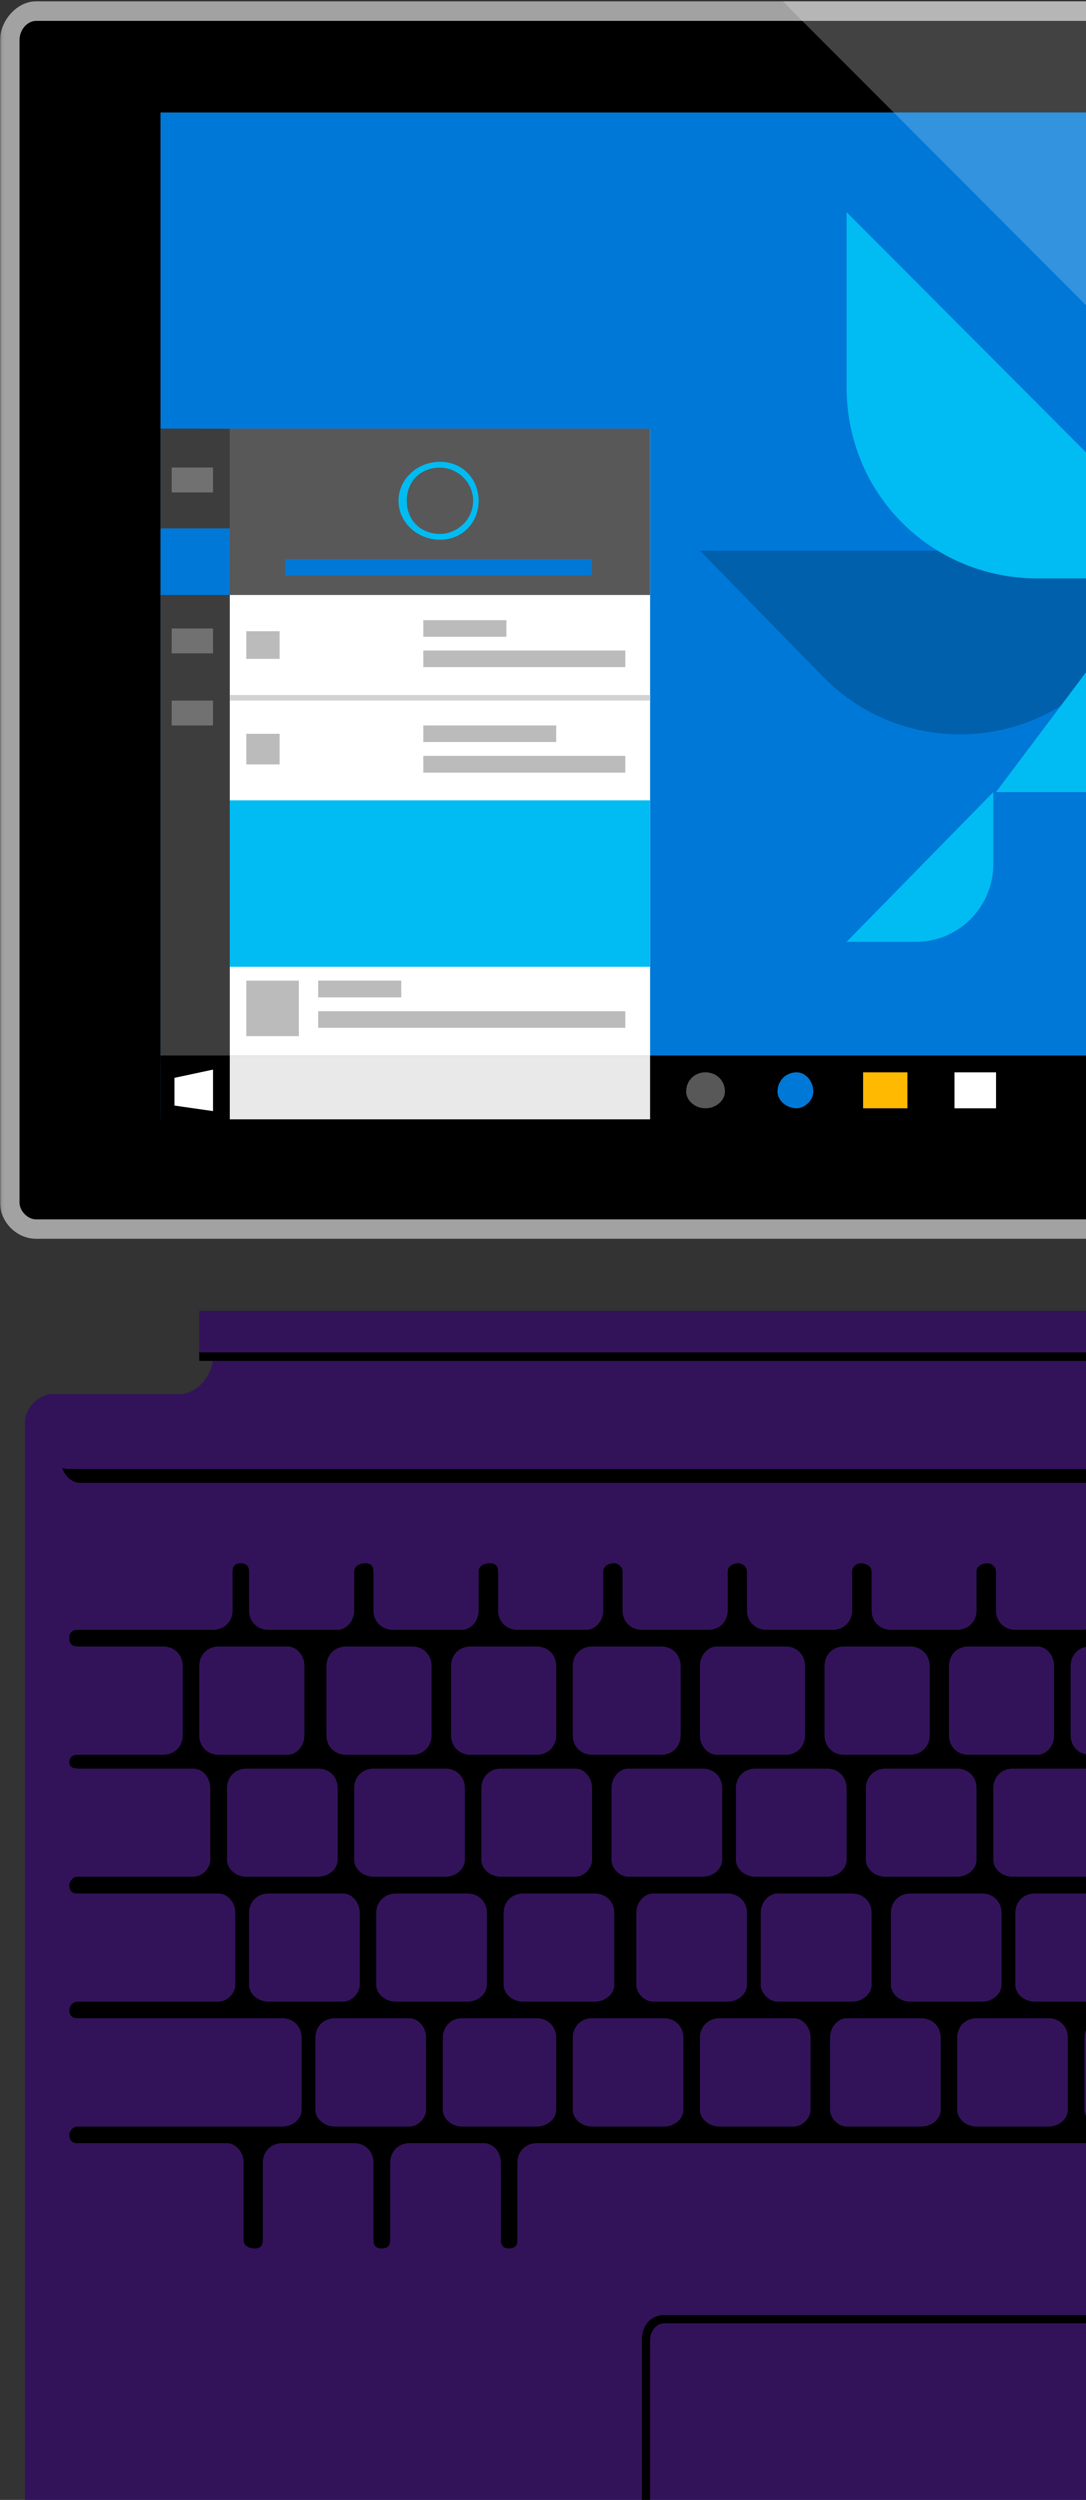 <svg width="313" height="720" viewBox="0 0 313 720" xmlns="http://www.w3.org/2000/svg" xmlns:xlink="http://www.w3.org/1999/xlink"><rect x="0" y="0" width="313" height="720" fill="#333333" stroke="none"/><defs><path id="a" d="M.067 762.89h569.236V.57H.067z"/></defs><g transform="translate(0 -1)" fill="none" fill-rule="evenodd"><path d="M270.34 385.725c0 .782-.807.782-1.598.782-.792 0-1.584 0-1.584-.782 0-1.592.792-1.592 1.584-1.592.79 0 1.6 0 1.6 1.592zM276.686 385.725c0 .782-.808.782-1.587.782-.805 0-1.59 0-1.59-.782 0-1.592.785-1.592 1.59-1.592.778 0 1.586 0 1.586 1.592M283.892 385.725c0 .782-.78.782-1.587.782-.86 0-1.64 0-1.64-.782 0-1.592.78-1.592 1.64-1.592.807 0 1.587 0 1.587 1.592M291.044 385.725c0 .782-.808.782-1.587.782-.804 0-1.588 0-1.588-.782 0-1.592.783-1.592 1.587-1.592.78 0 1.587 0 1.587 1.592M297.47 385.725c0 .782-.86.782-1.666.782-.808 0-1.587 0-1.587-.782 0-1.592.78-1.592 1.587-1.592.807 0 1.666 0 1.666 1.592M304.595 385.725c0 .782-.78.782-1.587.782-.78 0-1.587 0-1.587-.782 0-1.592.808-1.592 1.588-1.592.808 0 1.587 0 1.587 1.592" fill="#DCDCDC"/><mask id="b" fill="#fff"><use xlink:href="#a"/></mask><path fill="#32135A" mask="url(#b)" d="M57.428 391.282h451.28v-12.747H57.43"/><path d="M562.18 410.49v345.164c0 4.845-3.255 8.033-8.013 8.033H15.15c-3.967 0-7.937-3.188-7.937-8.033V410.49c0-3.99 3.97-7.986 7.936-7.986H52.66c4.766-.782 8.736-5.555 8.736-11.222v-3.184h444.13v3.184c0 5.667 3.17 10.44 8.736 11.222h39.903c4.758 0 8.012 3.995 8.012 7.986" fill="#32135A" mask="url(#b)"/><path fill="#000" mask="url(#b)" d="M57.428 392.954h451.28V390.5H57.43M557.34 508.786c0-1.592-.81-2.39-2.392-2.39v-31.188c1.583 0 2.39-.81 2.39-2.403 0-1.588-.807-2.398-2.39-2.398v-16.782h-53.374c0-1.592-.808-2.398-2.446-2.398-1.615 0-2.395.806-2.395 2.398h-31.11c0-1.592-.78-2.398-2.362-2.398-1.586 0-2.394.806-2.394 2.398h-31.08c0-1.592-.808-2.398-2.395-2.398s-2.366.806-2.366 2.398h-31.11c0-1.592-.78-2.398-2.362-2.398-1.67 0-2.45.806-2.45 2.398h-31.11c0-1.592-.802-2.398-2.39-2.398-1.587 0-2.367.806-2.367 2.398h-30.3c0-1.592-1.588-2.398-3.175-2.398-1.588 0-2.39.806-2.39 2.398h-30.306c0-1.592-1.587-2.398-2.367-2.398-1.584 0-3.25.806-3.25 2.398h-30.234c0-1.592-1.658-2.398-3.242-2.398-.794 0-2.382.806-2.382 2.398h-30.3c0-1.592-1.588-2.398-2.383-2.398-1.588 0-3.18.806-3.18 2.398H179.43c0-1.592-1.592-2.398-2.384-2.398-1.587 0-3.175.806-3.175 2.398h-30.304c0-1.592-.79-2.398-2.446-2.398-1.587 0-3.174.806-3.174 2.398h-30.302c0-1.592-.795-2.398-2.382-2.398-1.588 0-3.175.806-3.175 2.398h.792H71.78c0-1.592-.792-2.398-2.38-2.398-1.586 0-2.382.806-2.382 2.398H22.362v16.782c-1.587 0-2.383.81-2.383 2.398 0 1.592.795 2.403 2.382 2.403v31.187c-1.587 0-2.383.8-2.383 2.39 0 .795.795 1.597 2.382 1.597v31.13c-1.587 0-2.383 1.595-2.383 2.453 0 1.596.795 2.39 2.382 2.39v31.137c-1.587 0-2.383 1.592-2.383 2.386 0 1.597.795 2.39 2.382 2.39v31.2c-1.587 0-2.383 1.593-2.383 2.39 0 1.593.795 2.392 2.382 2.392v27.943H70.2c0 1.597 1.582 2.39 3.173 2.39 1.588 0 2.383-.793 2.383-2.39h31.888c0 1.597.792 2.39 2.383 2.39 1.65 0 2.447-.793 2.447-2.39h31.888c0 1.597.796 2.39 2.383 2.39s2.38-.793 2.38-2.39H358.8c0 1.597.86 2.39 2.447 2.39 1.587 0 2.367-.793 2.367-2.39h31.888c0 1.597.808 2.39 2.395 2.39 1.584 0 2.363-.793 2.363-2.39h32.696c0 1.597.78 2.39 2.367 2.39.808 0 2.474-.793 2.474-2.39h31.89c0 1.597.778 2.39 2.366 2.39 1.587 0 2.39-.793 2.39-2.39h31.89c0 1.597 1.586 2.39 2.366 2.39 1.586 0 2.394-.793 2.394-2.39h43.854V618.25c1.583 0 2.39-.8 2.39-2.39 0-.8-.807-2.39-2.39-2.39v-31.2c1.583 0 2.39-.795 2.39-2.392 0-.794-.807-2.386-2.39-2.386v-31.137c1.583 0 2.39-.794 2.39-2.39 0-.858-.807-2.454-2.39-2.454v-31.128c1.583 0 2.39-.802 2.39-1.596M547.014 428.08H23.156c-3.174 0-5.557-3.21-5.557-6.394v-4.777c0-3.238 2.382-5.636 5.556-5.636h523.858c3.175 0 5.565 2.398 5.565 5.635v4.776c0 3.184-2.39 6.393-5.566 6.393M317.367 738.13H191.4c-4.037 0-6.416-3.252-6.416-7.235v-55.89c0-4.052 2.38-7.24 6.417-7.24h125.967c3.17 0 6.345 3.188 6.345 7.24v55.89c0 3.983-3.174 7.235-6.345 7.235zM191.4 670.155c-2.378 0-4.037 2.458-4.037 4.85v55.89c0 2.39 1.66 3.983 4.038 3.983h125.967c2.395 0 3.978-1.592 3.978-3.983v-55.89c0-2.392-1.583-4.85-3.978-4.85H191.4z"/><path d="M232.026 500.82c0 3.185-2.383 5.575-5.558 5.575h-19.914c-2.383 0-4.83-2.39-4.83-5.575v-19.974c0-3.264 2.447-5.64 4.83-5.64h19.914c3.175 0 5.558 2.376 5.558 5.64v19.974zm35.925-19.974c0-3.264-2.45-5.64-5.623-5.64h-19.123c-3.175 0-5.558 2.376-5.558 5.64v19.974c0 3.185 2.383 5.575 5.558 5.575h19.123c3.174 0 5.624-2.39 5.624-5.575v-19.974zm35.864 0c0-3.264-2.39-5.64-4.758-5.64H279.05c-3.17 0-5.537 2.376-5.537 5.64v19.974c0 3.185 2.367 5.575 5.538 5.575h20.006c2.367 0 4.758-2.39 4.758-5.575v-19.974zm35.063 0c0-3.264-2.39-5.64-4.758-5.64h-19.927c-3.25 0-5.617 2.376-5.617 5.64v19.974c0 3.185 2.367 5.575 5.617 5.575h19.926c2.366 0 4.757-2.39 4.757-5.575v-19.974zm36.73 0c0-3.264-2.475-5.64-5.65-5.64h-19.894c-3.174 0-5.565 2.376-5.565 5.64v19.974c0 3.185 2.39 5.575 5.565 5.575h19.895c3.174 0 5.648-2.39 5.648-5.575v-19.974zm35.838 0c0-3.264-2.363-5.64-5.617-5.64h-19.926c-2.363 0-4.758 2.376-4.758 5.64v19.974c0 3.185 2.395 5.575 4.758 5.575h19.926c3.254 0 5.617-2.39 5.617-5.575v-19.974zm32.696 0c0-3.264-2.39-5.64-5.565-5.64H422.63c-3.252 0-5.616 2.376-5.616 5.64v19.974c0 3.185 2.363 5.575 5.617 5.575h15.945c3.175 0 5.566-2.39 5.566-5.575v-19.974zm32.67 0c0-3.264-2.364-5.64-5.54-5.64h-16.75c-2.447 0-4.837 2.376-4.837 5.64v19.974c0 3.185 2.39 5.575 4.837 5.575h16.75c3.176 0 5.54-2.39 5.54-5.575v-19.974zm25.546 35.11c0-3.188-2.367-5.574-4.84-5.574h-21.487c-3.17 0-5.566 2.386-5.566 5.575v20.776c0 2.387 2.395 4.777 5.565 4.777h21.485c2.474 0 4.84-2.39 4.84-4.777v-20.776zm-35.926 0c0-3.188-2.39-5.574-5.565-5.574h-20.702c-3.226 0-5.62 2.386-5.62 5.575v20.776c0 2.387 2.394 4.777 5.62 4.777h20.702c3.174 0 5.565-2.39 5.565-4.777v-20.776zm-36.646 0c0-3.188-2.39-5.574-5.565-5.574h-21.566c-2.39 0-4.758 2.386-4.758 5.575v20.776c0 2.387 2.367 4.777 4.758 4.777h21.565c3.173 0 5.564-2.39 5.564-4.777v-20.776zm-37.454 0c0-3.188-2.446-5.574-5.62-5.574H365.2c-2.367 0-4.758 2.386-4.758 5.575v20.776c0 2.387 2.39 4.777 4.758 4.777h21.51c3.174 0 5.62-2.39 5.62-4.777v-20.776zm-37.51 0c0-3.188-2.39-5.574-4.757-5.574h-21.51c-3.253 0-5.62 2.386-5.62 5.575v20.776c0 2.387 2.367 4.777 5.62 4.777h21.51c2.367 0 4.758-2.39 4.758-4.777v-20.776zm-36.645 0c0-3.188-2.395-5.574-4.762-5.574h-21.59c-3.173 0-5.537 2.386-5.537 5.575v20.776c0 2.387 2.364 4.777 5.538 4.777h21.59c2.366 0 4.76-2.39 4.76-4.777v-20.776zm-36.73 0c0-3.188-2.394-5.574-5.565-5.574h-20.698c-3.175 0-5.625 2.386-5.625 5.575v20.776c0 2.387 2.45 4.777 5.625 4.777h20.698c3.17 0 5.565-2.39 5.565-4.777v-20.776zm-37.445 0c0-3.188-2.38-5.574-5.558-5.574H217.67c-3.176 0-5.56 2.386-5.56 5.575v20.776c0 2.387 2.384 4.777 5.56 4.777h20.772c3.18 0 5.558-2.39 5.558-4.777v-20.776zm-35.86 0c0-3.188-2.382-5.574-5.624-5.574h-21.5c-2.384 0-4.763 2.386-4.763 5.575v20.776c0 2.387 2.38 4.777 4.762 4.777h21.5c3.243 0 5.626-2.39 5.626-4.777v-20.776zm-37.512 0c0-3.188-2.383-5.574-4.766-5.574H144.36c-3.238 0-5.62 2.386-5.62 5.575v20.776c0 2.387 2.382 4.777 5.62 4.777h21.502c2.383 0 4.766-2.39 4.766-4.777v-20.776zm-36.654 0c0-3.188-2.383-5.574-5.558-5.574h-20.773c-3.175 0-5.558 2.386-5.558 5.575v20.776c0 2.387 2.383 4.777 5.558 4.777h20.773c3.175 0 5.558-2.39 5.558-4.777v-20.776zm-36.654 0c0-3.188-2.38-5.574-5.62-5.574H70.99c-3.176 0-5.56 2.386-5.56 5.575v20.776c0 2.387 2.384 4.777 5.56 4.777H91.7c3.24 0 5.62-2.39 5.62-4.777v-20.776zm6.353 35.978c0-3.19-2.38-5.58-4.762-5.58H77.343c-3.175 0-5.558 2.39-5.558 5.58v20.776c0 2.39 2.383 4.78 5.558 4.78h21.57c2.382 0 4.76-2.39 4.76-4.78v-20.776zm36.654 0c0-3.19-2.383-5.58-5.558-5.58h-20.71c-3.175 0-5.62 2.39-5.62 5.58v20.776c0 2.39 2.445 4.78 5.62 4.78h20.71c3.174 0 5.557-2.39 5.557-4.78v-20.776zm36.717 0c0-3.19-2.383-5.58-5.624-5.58h-20.706c-3.175 0-5.558 2.39-5.558 5.58v20.776c0 2.39 2.383 4.78 5.558 4.78h20.706c3.24 0 5.624-2.39 5.624-4.78v-20.776zm38.242 0c0-3.19-2.383-5.58-5.558-5.58h-21.5c-2.448 0-4.83 2.39-4.83 5.58v20.776c0 2.39 2.382 4.78 4.83 4.78h21.5c3.175 0 5.558-2.39 5.558-4.78v-20.776zm35.926 0c0-3.19-2.45-5.58-5.625-5.58h-21.502c-2.383 0-4.83 2.39-4.83 5.58v20.776c0 2.39 2.447 4.78 4.83 4.78h21.502c3.174 0 5.625-2.39 5.625-4.78v-20.776zm37.438 0c0-3.19-2.364-5.58-5.538-5.58h-20.785c-3.18 0-5.558 2.39-5.558 5.58v20.776c0 2.39 2.378 4.78 5.557 4.78h20.785c3.174 0 5.538-2.39 5.538-4.78v-20.776zm35.87 0c0-3.19-2.395-5.58-4.758-5.58H298.25c-3.255 0-5.618 2.39-5.618 5.58v20.776c0 2.39 2.363 4.78 5.617 4.78h21.512c2.363 0 4.758-2.39 4.758-4.78v-20.776zm37.51 0c0-3.19-2.368-5.58-5.622-5.58h-20.702c-3.174 0-5.57 2.39-5.57 5.58v20.776c0 2.39 2.396 4.78 5.57 4.78h20.702c3.254 0 5.62-2.39 5.62-4.78v-20.776zm37.453 0c0-3.19-2.395-5.58-5.565-5.58h-21.565c-2.395 0-5.566 2.39-5.566 5.58v20.776c0 2.39 3.17 4.78 5.566 4.78h21.565c3.17 0 5.565-2.39 5.565-4.78v-20.776zm36.646 0c0-3.19-2.392-5.58-5.566-5.58h-21.482c-2.395 0-4.84 2.39-4.84 5.58v20.776c0 2.39 2.445 4.78 4.84 4.78h21.482c3.174 0 5.565-2.39 5.565-4.78v-20.776zm36.73 0c0-3.19-2.396-5.58-5.622-5.58h-20.73c-3.175 0-5.538 2.39-5.538 5.58v20.776c0 2.39 2.363 4.78 5.538 4.78h20.73c3.226 0 5.62-2.39 5.62-4.78v-20.776zm87.652 0c0-3.19-2.395-5.58-5.566-5.58h-71.764c-2.39 0-4.786 2.39-4.786 5.58v20.776c0 2.39 2.395 4.78 4.786 4.78h71.764c3.17 0 5.566-2.39 5.566-4.78v-20.776zm0 35.977c0-3.25-2.395-5.642-5.566-5.642h-89.32c-3.174 0-5.54 2.39-5.54 5.643v20.78c0 2.388 2.366 4.778 5.54 4.778h89.32c3.17 0 5.566-2.39 5.566-4.777v-20.78zm-499.91-71.953c0-3.19-2.383-5.575-4.762-5.575h-39.1c-3.18 0-5.558 2.386-5.558 5.575v20.776c0 2.387 2.38 4.777 5.558 4.777h39.1c2.38 0 4.762-2.39 4.762-4.777v-20.776zm7.212 35.977c0-3.19-2.383-5.58-4.83-5.58H16.74c-3.18 0-5.558 2.39-5.558 5.58v20.776c0 2.39 2.38 4.78 5.558 4.78h46.245c2.446 0 4.83-2.39 4.83-4.78v-20.776zm488.72-35.977c0-3.19 3.17-5.575 0-5.575H512.68c-2.395 0-4.76 2.386-4.76 5.575v20.776c0 2.387 2.365 4.777 4.76 4.777h43.854c3.17 0 0-2.39 0-4.777v-20.776zm.803-35.11c0-3.265 3.175-5.64 0-5.64h-70.122c-3.17 0-5.644 2.375-5.644 5.64v19.973c0 3.185 2.475 5.575 5.645 5.575h70.122c3.175 0 0-2.39 0-5.575v-19.974zm-432.954 0c0-3.265-2.383-5.64-5.562-5.64H99.704c-3.175 0-5.62 2.375-5.62 5.64v19.973c0 3.185 2.445 5.575 5.62 5.575h19.118c3.18 0 5.563-2.39 5.563-5.575v-19.974zm-36.654 0c0-3.265-2.38-5.64-4.763-5.64H62.985c-3.18 0-5.557 2.375-5.557 5.64v19.973c0 3.185 2.378 5.575 5.557 5.575h19.982c2.383 0 4.762-2.39 4.762-5.575v-19.974zm14.355-35.99c0-3.18-2.382-5.583-4.765-5.583H77.342c-3.175 0-5.558 2.402-5.558 5.583v19.99c0 3.185 2.383 5.56 5.558 5.56H97.32c2.383 0 4.765-2.375 4.765-5.56v-19.99zm-35.063 0c0-3.18-2.382-5.583-5.624-5.583H13.56c-3.173 0 0 2.402 0 5.583v19.99c0 3.185-3.173 5.56 0 5.56H61.4c3.242 0 5.624-2.375 5.624-5.56v-19.99zm70.922 0c0-3.18-2.38-5.583-4.762-5.583h-19.918c-3.238 0-5.62 2.402-5.62 5.583v19.99c0 3.185 2.382 5.56 5.62 5.56h19.918c2.383 0 4.762-2.375 4.762-5.56v-19.99zm35.926 0c0-3.18-2.45-5.583-4.83-5.583h-19.914c-3.174 0-5.557 2.402-5.557 5.583v19.99c0 3.185 2.382 5.56 5.556 5.56h19.915c2.38 0 4.83-2.375 4.83-5.56v-19.99zm35.858 0c0-3.18-2.38-5.583-5.557-5.583h-19.185c-3.175 0-5.558 2.402-5.558 5.583v19.99c0 3.185 2.383 5.56 5.558 5.56h19.186c3.18 0 5.558-2.375 5.558-5.56v-19.99zm35.86 0c0-3.18-2.384-5.583-5.56-5.583h-19.117c-3.24 0-5.624 2.402-5.624 5.583v19.99c0 3.185 2.383 5.56 5.625 5.56h19.12c3.174 0 5.557-2.375 5.557-5.56v-19.99zm35.857 0c0-3.18-2.394-5.583-5.565-5.583h-19.11c-3.18 0-5.558 2.402-5.558 5.583v19.99c0 3.185 2.38 5.56 5.557 5.56h19.11c3.17 0 5.565-2.375 5.565-5.56v-19.99zm35.922 0c0-3.18-2.367-5.583-5.62-5.583H292.63c-3.175 0-5.566 2.402-5.566 5.583v19.99c0 3.185 2.39 5.56 5.566 5.56h19.114c3.254 0 5.62-2.375 5.62-5.56v-19.99zm35.867 0c0-3.18-2.39-5.583-5.566-5.583h-19.114c-3.254 0-5.62 2.402-5.62 5.583v19.99c0 3.185 2.366 5.56 5.62 5.56h19.114c3.175 0 5.566-2.375 5.566-5.56v-19.99zm35.87 0c0-3.18-2.395-5.583-5.565-5.583H363.61c-2.363 0-4.813 2.402-4.813 5.583v19.99c0 3.185 2.45 5.56 4.813 5.56h19.926c3.17 0 5.564-2.375 5.564-5.56v-19.99zm35.922 0c0-3.18-2.395-5.583-5.65-5.583h-19.893c-2.395 0-4.762 2.402-4.762 5.583v19.99c0 3.185 2.368 5.56 4.763 5.56h19.894c3.254 0 5.65-2.375 5.65-5.56v-19.99zm35.84 0c0-3.18-2.364-5.583-5.54-5.583h-20.004c-2.363 0-5.538 2.402-5.538 5.583v19.99c0 3.185 3.175 5.56 5.538 5.56h20.005c3.175 0 5.538-2.375 5.538-5.56v-19.99zm35.87 0c0-3.18-2.396-5.583-5.566-5.583h-19.9c-3.252 0-5.643 2.402-5.643 5.583v19.99c0 3.185 2.39 5.56 5.644 5.56h19.9c3.17 0 5.565-2.375 5.565-5.56v-19.99zm62.19 0c0-3.18 3.252-5.583 0-5.583h-51.812c-3.175 0-5.538 2.402-5.538 5.583v19.99c0 3.185 2.363 5.56 5.538 5.56h51.81c3.254 0 0-2.375 0-5.56v-19.99zM52.66 480.847c0-3.265-2.38-5.64-5.625-5.64H18.39c-3.238 0-5.62 2.375-5.62 5.64v19.973c0 3.185 2.383 5.575 5.62 5.575h28.647c3.246 0 5.625-2.39 5.625-5.575v-19.974zm107.643 0c0-3.265-2.38-5.64-5.62-5.64h-19.12c-3.18 0-5.558 2.375-5.558 5.64v19.973c0 3.185 2.38 5.575 5.558 5.575h19.12c3.24 0 5.62-2.39 5.62-5.575v-19.974zm35.862 0c0-3.265-2.383-5.64-5.557-5.64h-19.982c-3.175 0-5.558 2.375-5.558 5.64v19.973c0 3.185 2.383 5.575 5.558 5.575h19.982c3.174 0 5.557-2.39 5.557-5.575v-19.974zm259.16 107.064c0-3.25-2.39-5.642-4.84-5.642h-21.51c-3.17 0-5.538 2.39-5.538 5.643v20.78c0 2.388 2.366 4.778 5.536 4.778h21.51c2.45 0 4.84-2.39 4.84-4.777v-20.78zm-36.73 0c0-3.25-2.39-5.642-5.565-5.642H391.55c-3.253 0-5.648 2.39-5.648 5.643v20.78c0 2.388 2.395 4.778 5.648 4.778h21.482c3.175 0 5.566-2.39 5.566-4.777v-20.78zm-36.646 0c0-3.25-2.393-5.642-5.564-5.642H355.6c-3.17 0-5.537 2.39-5.537 5.643v20.78c0 2.388 2.367 4.778 5.538 4.778h20.786c3.17 0 5.565-2.39 5.565-4.777v-20.78zm-37.452 0c0-3.25-2.447-5.642-4.84-5.642h-21.483c-3.175 0-5.62 2.39-5.62 5.643v20.78c0 2.388 2.445 4.778 5.62 4.778h21.482c2.394 0 4.84-2.39 4.84-4.777v-20.78zm-36.73 0c0-3.25-2.367-5.642-5.537-5.642h-20.785c-3.174 0-5.565 2.39-5.565 5.643v20.78c0 2.388 2.39 4.778 5.565 4.778h20.786c3.17 0 5.538-2.39 5.538-4.777v-20.78zm-36.646 0c0-3.25-2.38-5.642-5.62-5.642H244c-2.38 0-4.762 2.39-4.762 5.643v20.78c0 2.388 2.383 4.778 4.762 4.778h21.5c3.243 0 5.622-2.39 5.622-4.777v-20.78zm-37.51 0c0-3.25-2.382-5.642-4.76-5.642h-21.503c-3.18 0-5.625 2.39-5.625 5.643v20.78c0 2.388 2.446 4.778 5.624 4.778h21.5c2.38 0 4.763-2.39 4.763-4.777v-20.78zm-36.653 0c0-3.25-2.38-5.642-5.56-5.642H170.63c-3.175 0-5.558 2.39-5.558 5.643v20.78c0 2.388 2.383 4.778 5.558 4.778H191.4c3.18 0 5.56-2.39 5.56-4.777v-20.78zm-36.655 0c0-3.25-2.38-5.642-5.62-5.642H133.18c-3.174 0-5.557 2.39-5.557 5.643v20.78c0 2.388 2.382 4.778 5.557 4.778h21.502c3.242 0 5.62-2.39 5.62-4.777v-20.78zm-37.51 0c0-3.25-2.383-5.642-4.765-5.642H96.528c-3.242 0-5.625 2.39-5.625 5.643v20.78c0 2.388 2.383 4.778 5.625 4.778h21.502c2.382 0 4.765-2.39 4.765-4.777v-20.78zm-35.858 0c0-3.25-2.383-5.642-5.562-5.642H16.74c-3.18 0-5.558 2.39-5.558 5.643v20.78c0 2.388 2.38 4.778 5.558 4.778h64.635c3.18 0 5.562-2.39 5.562-4.777v-20.78zm-16.74 35.914c0-3.184-2.383-5.575-4.766-5.575H16.74c-3.18 0-5.558 2.39-5.558 5.574v31.2c0 3.185 2.38 5.576 5.558 5.576h48.69c2.384 0 4.767-2.39 4.767-5.576v-31.2zm37.446 0c0-3.184-2.383-5.575-5.558-5.575h-20.71c-3.24 0-5.62 2.39-5.62 5.574v31.2c0 3.185 2.38 5.576 5.62 5.576h20.71c3.175 0 5.558-2.39 5.558-5.576v-31.2zm36.717 0c0-3.184-2.38-5.575-4.83-5.575h-21.5c-3.175 0-5.558 2.39-5.558 5.574v31.2c0 3.185 2.383 5.576 5.558 5.576h21.5c2.45 0 4.83-2.39 4.83-5.576v-31.2zm251.14 0c0-3.184-2.362-5.575-5.616-5.575h-20.706c-3.17 0-5.565 2.39-5.565 5.574v31.2c0 3.185 2.394 5.576 5.565 5.576h20.706c3.254 0 5.617-2.39 5.617-5.576v-31.2zm37.46 0c0-3.184-2.396-5.575-5.567-5.575h-21.565c-2.395 0-5.565 2.39-5.565 5.574v31.2c0 3.185 3.17 5.576 5.565 5.576h21.565c3.17 0 5.566-2.39 5.566-5.576v-31.2zm36.724 0c0-3.184-2.446-5.575-5.645-5.575h-21.483c-2.394 0-4.76 2.39-4.76 5.574v31.2c0 3.185 2.366 5.576 4.76 5.576h21.482c3.198 0 5.644-2.39 5.644-5.576v-31.2zm89.24 0c0-3.184-2.39-5.575-4.757-5.575h-37.454c-2.446 0-4.84 2.39-4.84 5.574v31.2c0 3.185 2.394 5.576 4.84 5.576h37.454c2.367 0 4.758-2.39 4.758-5.576v-31.2zm-52.59 0c0-3.184-2.395-5.575-5.565-5.575h-20.786c-3.175 0-5.538 2.39-5.538 5.574v2.39c0 3.25 2.363 5.64 5.538 5.64h20.785c3.17 0 5.564-2.39 5.564-5.64v-2.39zm0 18.386c0-3.185-2.395-5.575-5.565-5.575h-20.786c-3.175 0-5.538 2.39-5.538 5.575v12.814c0 3.185 2.363 5.576 5.538 5.576h20.785c3.17 0 5.564-2.39 5.564-5.576V642.21zM358.8 623.824c0-3.184-2.392-5.575-5.566-5.575h-198.55c-3.175 0-5.558 2.39-5.558 5.574v31.2c0 3.185 2.383 5.576 5.558 5.576h198.55c3.174 0 5.565-2.39 5.565-5.576v-31.2zM542.98 424.087H19.983c-4.037 0-6.42-3.185-6.42-6.366v-4.045c0-3.995 2.383-6.394 6.42-6.394h523c3.253 0 6.424 2.4 6.424 6.395v4.046c0 3.182-3.17 6.367-6.425 6.367" fill="#32135A" mask="url(#b)"/><path fill="#0078D7" mask="url(#b)" d="M523.057 323.38H46.244V33.38h476.813"/><path fill="#FFF" mask="url(#b)" d="M57.428 308.25h129.94V124.44H57.428"/><path fill="#3D3D3D" mask="url(#b)" d="M46.245 308.25h19.982V124.44H46.245"/><path fill="#585858" mask="url(#b)" d="M66.227 172.363h121.14v-47.926H66.228"/><path d="M126.83 156.448c-6.416 0-11.973-4.857-11.973-11.222 0-6.366 5.557-11.222 11.974-11.222 6.35 0 11.116 4.856 11.116 11.222 0 6.365-4.766 11.222-11.115 11.222m0-20.772c-5.624 0-9.594 3.967-9.594 9.55s3.97 9.55 9.595 9.55c4.762 0 9.528-3.967 9.528-9.55s-4.766-9.55-9.527-9.55M66.227 279.436h121.14V231.51H66.228" fill="#00BCF2" mask="url(#b)"/><path fill="#D2D2D2" mask="url(#b)" d="M66.227 202.768h121.14v-1.592H66.228"/><path fill="#BBB" mask="url(#b)" d="M70.99 299.426h15.15v-16H70.99M70.99 221.166h9.594v-8.828H70.99M70.99 190.764h9.594v-7.966H70.99M122 184.395h23.952v-4.78H122M122 193.135h58.223v-4.78H122M122 214.717h38.305v-4.78H122M122 223.54h58.223v-4.844H122M91.7 288.26h23.95v-4.845H91.7M91.7 297.023h88.52v-4.78H91.7"/><path fill="#0078D7" mask="url(#b)" d="M82.17 166.807h88.458v-4.78H82.17M46.245 172.363h19.982V153.18H46.245"/><path fill="#717171" mask="url(#b)" d="M49.487 142.823h11.91v-7.168h-11.91M49.487 189.172h11.91v-7.168h-11.91M49.487 209.944h11.91v-7.168h-11.91"/><path d="M201.723 159.63l.792.783 35.134 35.934c21.5 21.554 56.568 21.554 78.13 0l35.87-36.716H201.722z" fill="#0060AC" mask="url(#b)"/><path d="M389.883 137.267c0-12.032-9.52-21.582-20.702-21.582h-21.51v21.582c0 3.185.805 6.365 2.392 9.55l-9.6 12.004L244 62.11v50.313c0 31.212 24.742 55.17 55.055 55.17h34.256l-46.245 61.533h47.053v-6.365c0-20.772 15.137-38.364 35.063-42.354V158.82c11.963-.78 20.703-9.628 20.703-21.553M244 272.26h19.913c12.774 0 22.373-10.412 22.373-22.365v-20.772L244 272.26z" fill="#00BCF2" mask="url(#b)"/><path fill="#000" mask="url(#b)" d="M46.245 324.975H523.07v-19.982H46.245"/><path fill="#E9E9E9" mask="url(#b)" d="M66.227 324.975h121.14v-19.982H66.228"/><path d="M234.408 315.423c0 2.375-2.383 4.773-4.766 4.773-3.174 0-5.557-2.398-5.557-4.773 0-3.185 2.383-5.583 5.557-5.583 2.383 0 4.766 2.398 4.766 5.583" fill="#0078D7" mask="url(#b)"/><path d="M208.935 315.423c0 2.375-2.383 4.773-5.62 4.773-3.18 0-5.56-2.398-5.56-4.773 0-3.185 2.38-5.583 5.56-5.583 3.237 0 5.62 2.398 5.62 5.583" fill="#585858" mask="url(#b)"/><path fill="#FFB900" mask="url(#b)" d="M248.76 320.198h12.77V309.84h-12.77"/><path fill="#FFF" mask="url(#b)" d="M275.1 320.198h11.974V309.84H275.1M61.397 309.056l-11.115 2.375v7.987l11.115 1.592"/><path d="M566.938 347.337c0 4.074-3.978 8.04-8.012 8.04H10.388c-3.97 0-7.94-3.966-7.94-8.04V12.58c0-4.776 3.97-8.013 7.94-8.013h548.538c4.034 0 8.012 3.237 8.012 8.014v334.757zM46.243 323.384h476.813V33.38H46.243v290.004z" fill="#000" mask="url(#b)"/><path d="M558.925 357.777H10.387C4.83 357.777 0 353.004 0 347.337V12.58C0 7.023 4.83 1.384 10.388 1.384h548.538c5.62 0 10.38 5.64 10.38 11.198v334.757c0 5.667-4.76 10.44-10.38 10.44zM10.387 7.022c-2.382 0-4.76 2.374-4.76 5.56v334.755c0 2.454 2.378 4.857 4.76 4.857h548.538c2.395 0 4.84-2.403 4.84-4.857V12.58c0-3.184-2.445-5.558-4.84-5.558H10.387z" fill="#A2A2A2" mask="url(#b)"/><path d="M554.166 190.763l-21.51-3.185v-14.403l21.51-3.995v21.583zm4.758-183.74H231.23l26.334 26.354h265.494v265.24l40.707 40.763V12.577c0-3.18-2.446-5.555-4.84-5.555z" fill="#424242" mask="url(#b)"/><path d="M558.925 1.384H225.673l5.558 5.64h327.695c2.395 0 4.84 2.374 4.84 5.554V339.38l5.54 5.584V12.578c0-5.555-4.76-11.194-10.38-11.194" fill="#B6B6B6" mask="url(#b)"/><path d="M523.057 33.38H257.564l90.107 90.263v-7.958h21.51c11.183 0 20.703 9.55 20.703 21.582h17.61l-11.99 5.556 11.99 6.37H386.71c-1.585 2.398-3.98 4.8-7.15 6.392l143.497 143.03V33.38z" fill="#3393DF" mask="url(#b)"/></g></svg>